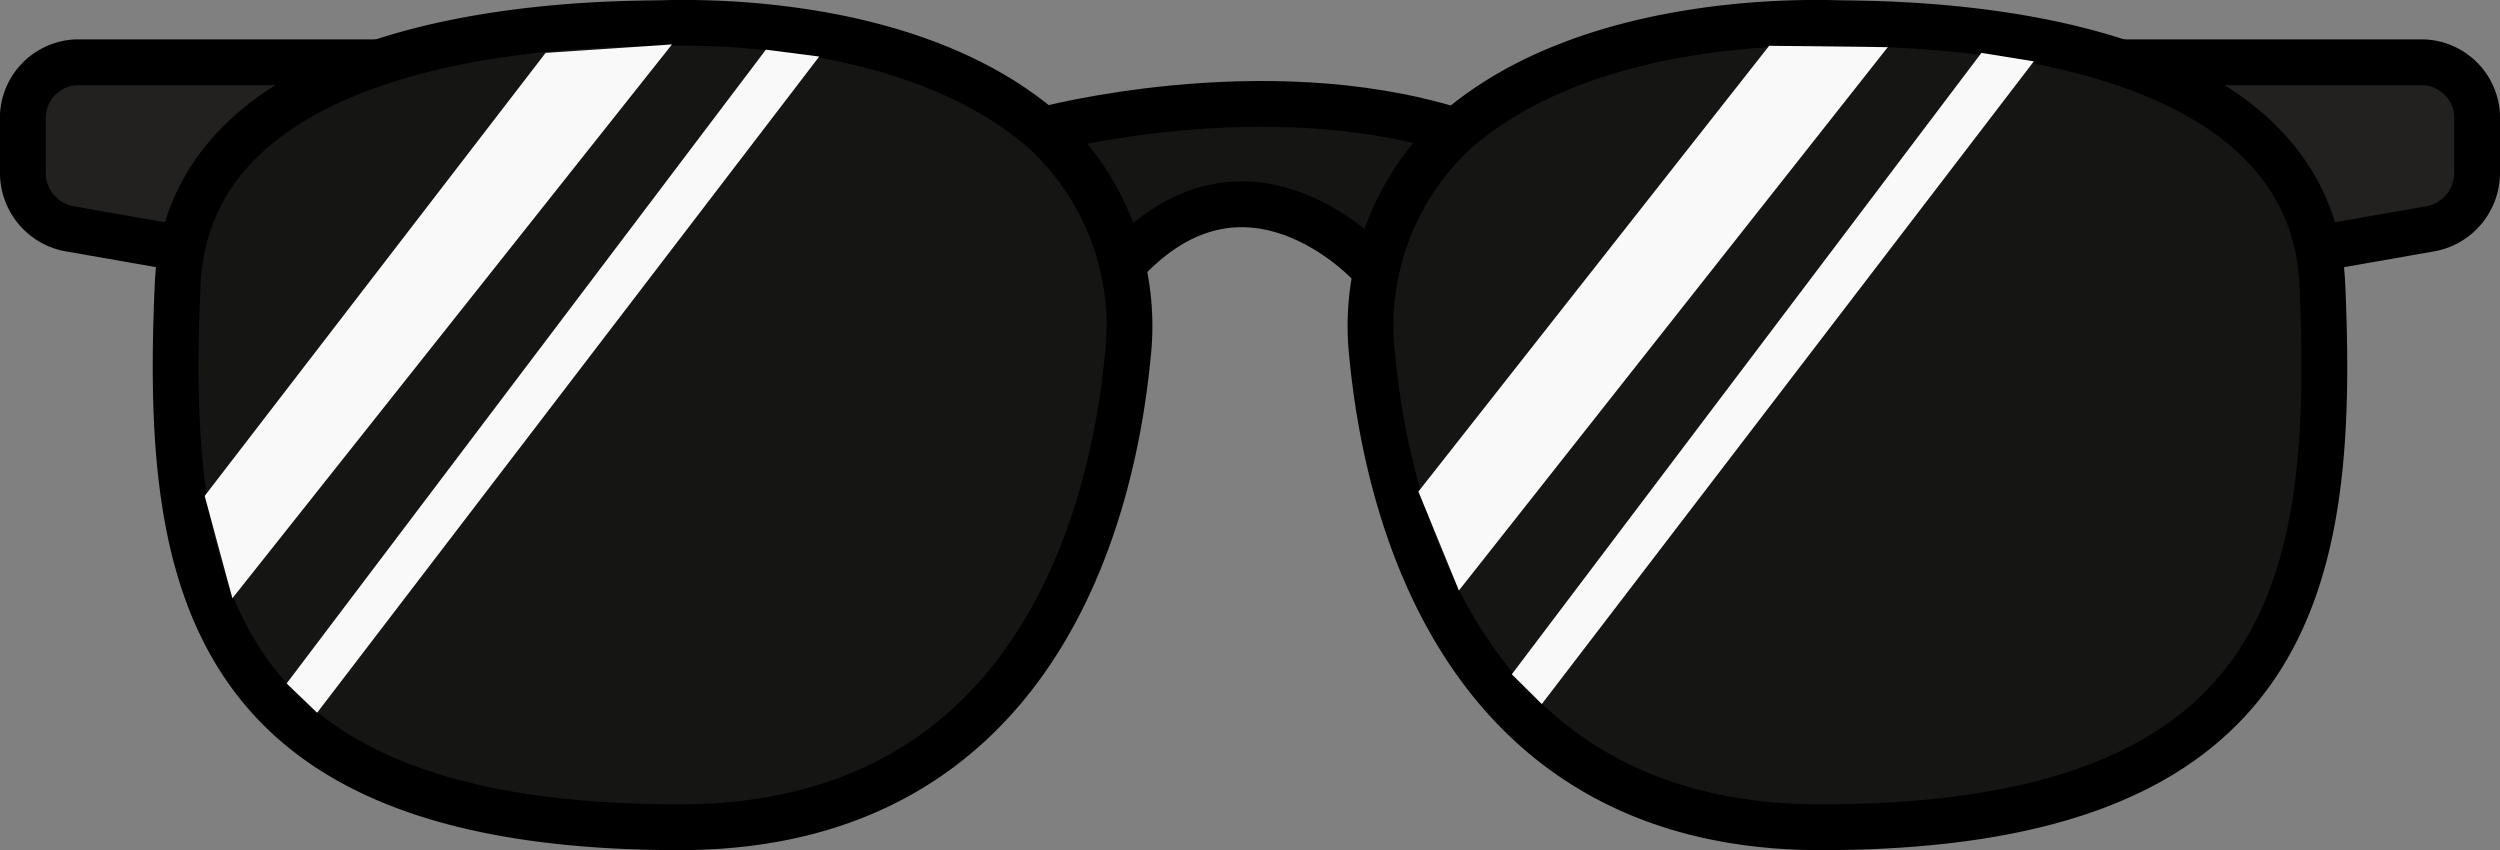 <svg id="Layer_1" data-name="Layer 1" xmlns="http://www.w3.org/2000/svg" viewBox="0 0 109.19 37.13"><rect x="0" y="0" width="109.19" height="37.13" fill="#808080" stroke="none"/><defs><style>.cls-1{fill:#151514;}.cls-1,.cls-2{stroke:#000;stroke-miterlimit:10;stroke-width:2px;}.cls-2{fill:#22211f;}.cls-3{fill:#f9f9f9;}</style></defs><title>1</title><path class="cls-1" d="M128.53,102.29s-5.45-6-10.86,0l-3.46-5.91s9.56-2.57,17.91,0Z" transform="translate(-68.66 -90.7)"/><path class="cls-2" d="M174.88,100.68l-12.43,2.18-1.18-9.44H174.5A2.44,2.44,0,0,1,176.85,96v2.23A2.49,2.49,0,0,1,174.88,100.68Z" transform="translate(-68.66 -90.7)"/><path class="cls-1" d="M132.3,96.38a11.58,11.58,0,0,0-3.71,9.85c.65,6.76,3.88,20.6,19.58,20.6,20.77,0,22.5-10.69,21.92-23.71-.52-11.71-19.22-11.35-21.2-11.41C146.71,91.65,137.82,91.63,132.3,96.38Z" transform="translate(-68.66 -90.7)"/><polygon class="cls-3" points="61.95 21.47 77.27 2 82.45 2.06 63.72 25.79 61.95 21.47"/><polygon class="cls-3" points="66.03 29.45 86.54 2.31 88.83 2.68 67.34 30.75 66.03 29.45"/><path class="cls-2" d="M71.63,100.68l12.43,2.18,1.17-9.44H72A2.44,2.44,0,0,0,69.66,96v2.23A2.48,2.48,0,0,0,71.63,100.68Z" transform="translate(-68.66 -90.7)"/><path class="cls-1" d="M114.21,96.38a11.58,11.58,0,0,1,3.71,9.85c-.65,6.76-3.89,20.6-19.58,20.6-20.77,0-22.5-10.69-21.92-23.71.52-11.71,19.21-11.35,21.19-11.41C99.8,91.65,108.69,91.63,114.21,96.38Z" transform="translate(-68.66 -90.7)"/><polygon class="cls-3" points="8.94 21.66 23.83 2.31 29.35 1.94 10.15 26.13 8.94 21.66"/><polygon class="cls-3" points="12.52 29.85 33.45 2.17 35.78 2.47 13.85 31.13 12.52 29.85"/></svg>